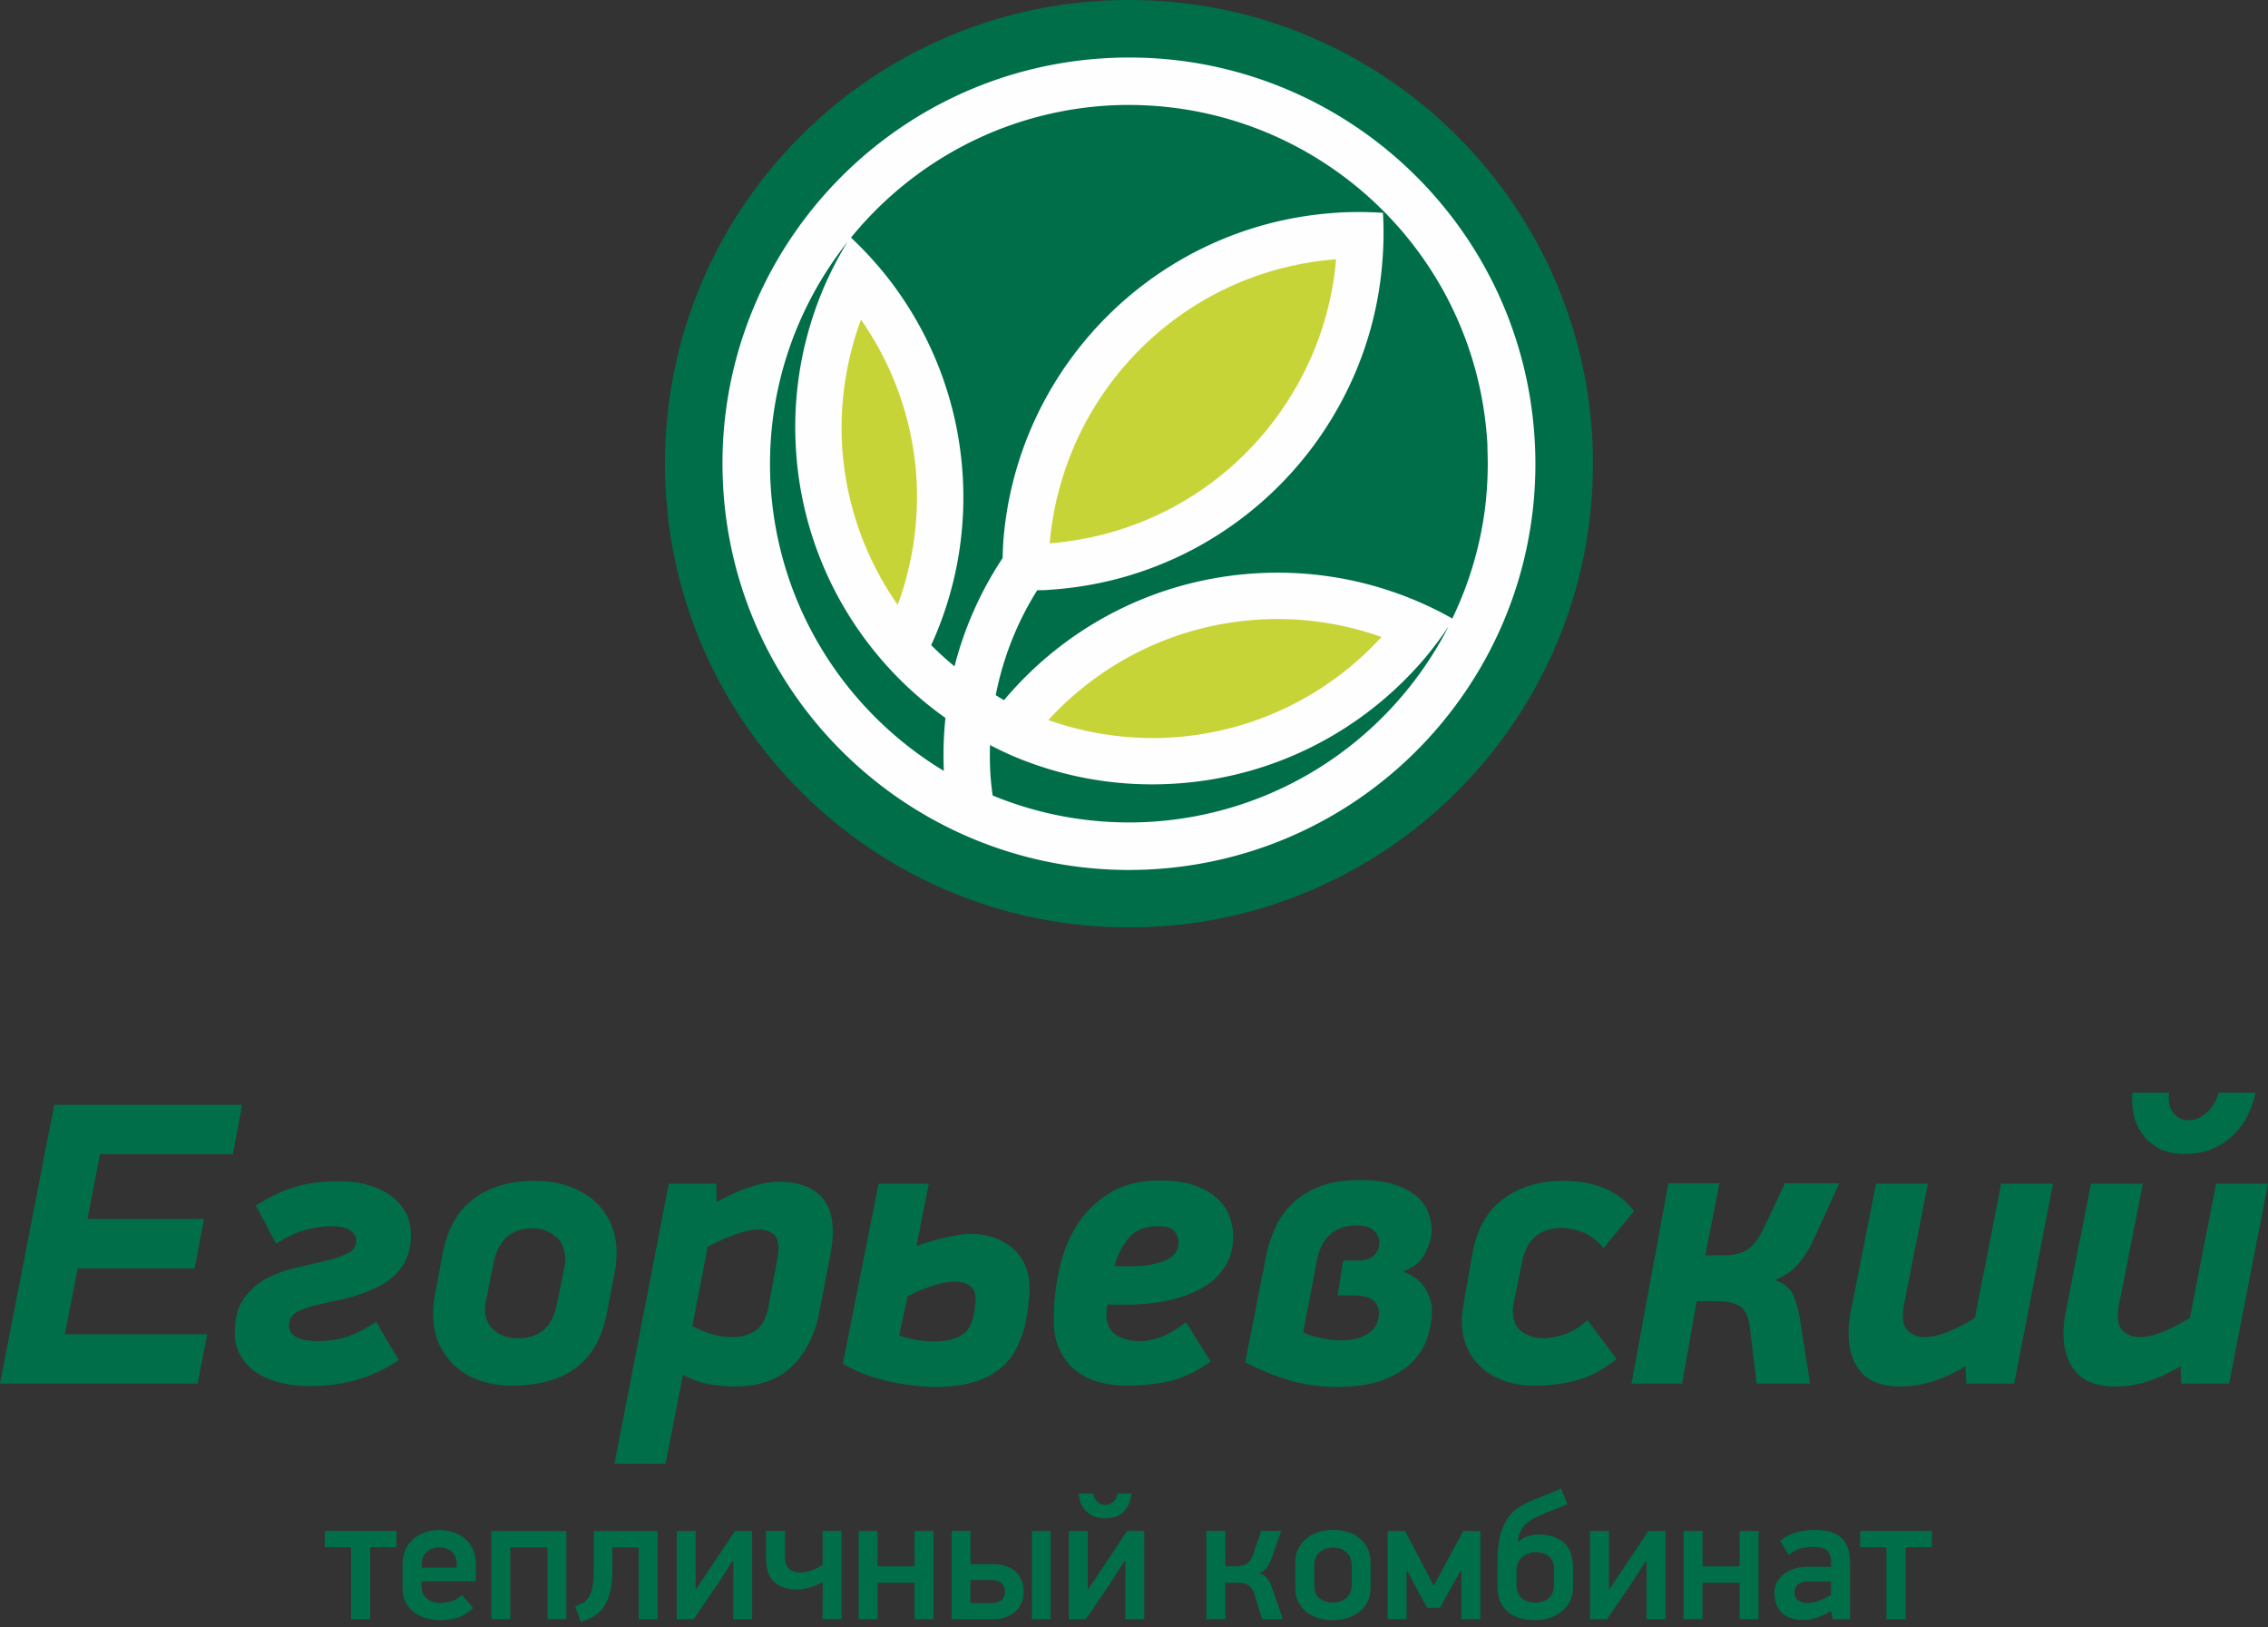 <svg width="191" height="137" fill="none" xmlns="http://www.w3.org/2000/svg"><rect width="100%" height="100%" fill="#333333" stroke="none"/><path d="M134.151 39.043c0 21.564-17.501 39.041-39.077 39.041C73.498 78.084 56 60.607 56 39.043 56 17.485 73.498 0 95.074 0c21.576 0 39.077 17.485 39.077 39.043z" fill="#006F49"/><path d="M125.096 42.512a30.1 30.1 0 0 1-2.791 9.565 28.614 28.614 0 0 0-3.439-1.662 29.925 29.925 0 0 0-12.941-2.152c-8.638.473-16.222 4.552-21.37 10.687-.244-.133-.474-.281-.7-.419a25.981 25.981 0 0 1 3.493-8.833c.252-.007.495-.007.75-.017.09-.003.182-.017.271-.024 9.24-.59 17.247-5.308 22.336-12.243a30.735 30.735 0 0 0 2.329-3.725 29.7 29.7 0 0 0 3.396-11.858c.096-1.257.113-2.527.041-3.818 0-.034 0-.059-.003-.093a30.812 30.812 0 0 0-3.65-.027c-.093.007-.182.017-.268.02-15.17.976-27.015 13.043-28.067 27.83-.02.416-.034.828-.048 1.243a29.96 29.96 0 0 0-4.05 9.115 25.643 25.643 0 0 1-1.964-1.785 29.906 29.906 0 0 0 2.663-14.104 29.937 29.937 0 0 0-6.687-17.285 31.367 31.367 0 0 0-2.73-2.923C76.853 13.65 84.558 9.392 93.406 8.88c16.673-.885 30.899 11.845 31.854 28.493.004.189.004.368.01.55a30.776 30.776 0 0 1-.175 4.59v-.001zm-28.353 26.69c-4.649.247-9.11-.563-13.146-2.225a24.43 24.43 0 0 1-.203-2.012 28.524 28.524 0 0 1-.02-2.234c.776.398 1.566.782 2.39 1.112a29.934 29.934 0 0 0 12.942 2.149c8.642-.477 16.212-4.553 21.373-10.681a32.536 32.536 0 0 0 1.911-2.565c-4.735 9.26-14.109 15.82-25.246 16.455zM64.89 40.707c-.41-7.654 2.082-14.77 6.484-20.34a29.538 29.538 0 0 0-1.695 3.166 29.84 29.84 0 0 0-2.659 14.108 29.832 29.832 0 0 0 6.698 17.285 29.957 29.957 0 0 0 5.903 5.52 30.17 30.17 0 0 0-.134 4.46c-8.268-4.988-14.014-13.832-14.597-24.2zm64.36-3.55c-1.041-18.862-17.184-33.3-36.063-32.262-18.875 1.047-33.328 17.176-32.29 36.031.711 12.84 8.419 23.624 19.215 28.873a34.16 34.16 0 0 0 16.848 3.395c15.948-.885 28.741-12.534 31.696-27.5.312-1.585.518-3.203.601-4.847a33.93 33.93 0 0 0-.007-3.691z" fill="#FEFEFE"/><path d="M105.336 37.715a25.78 25.78 0 0 0 3.267-4.212 25.97 25.97 0 0 0 3.914-11.674c-11.459.879-20.665 9.006-23.38 19.615a25.434 25.434 0 0 0-.735 4.304 26.693 26.693 0 0 0 2.213-.274 26.099 26.099 0 0 0 14.721-7.76zm.796 14.444c-7.112.405-13.38 3.6-17.844 8.463a26.237 26.237 0 0 0 10.209 1.48 26.13 26.13 0 0 0 17.844-8.47 26.115 26.115 0 0 0-10.209-1.473zM72.509 26.918a26.29 26.29 0 0 0-1.598 10.508 26.102 26.102 0 0 0 4.69 13.5 26.364 26.364 0 0 0 1.588-10.502 26.086 26.086 0 0 0-4.68-13.506z" fill="#C7D437"/><path d="M4.569 93.024h15.819l-.781 4.153H8.42l-1.054 5.455h9.821l-.792 4.154h-9.85l-1.088 5.553h12l-.82 4.157H0l4.569-23.472zM28.603 99.462c.82 0 1.594.097 2.32.289.729.194 1.364.483 1.91.87.544.385.977.854 1.299 1.411.308.557.474 1.201.474 1.928 0 .769-.125 1.433-.374 1.99a4.457 4.457 0 0 1-1.011 1.433 5.552 5.552 0 0 1-1.431.984c-.532.264-1.09.485-1.67.666-.579.186-1.156.34-1.734.459-.581.129-1.126.248-1.62.36a7.047 7.047 0 0 0-1.692.577c-.484.255-.73.635-.73 1.158 0 .454.214.792.65 1.009.429.217 1.02.322 1.772.322.882 0 1.707-.126 2.468-.376.761-.251 1.574-.666 2.442-1.259.32.543.634 1.085.951 1.619.316.532.634 1.071.956 1.617a12.575 12.575 0 0 1-3.973 1.769c-.624.161-1.237.27-1.842.324-.6.056-1.182.085-1.755.085a9.892 9.892 0 0 1-2.435-.288c-.765-.195-1.424-.477-1.983-.852a4.273 4.273 0 0 1-1.325-1.398c-.33-.555-.497-1.21-.497-1.957 0-1.181.253-2.129.75-2.842a5.386 5.386 0 0 1 1.887-1.691c.77-.407 1.591-.713 2.475-.921.887-.201 1.715-.393 2.476-.577.763-.181 1.387-.389 1.891-.629.501-.237.75-.594.75-1.075 0-.338-.163-.626-.495-.866-.328-.241-.835-.357-1.515-.357-.707 0-1.44.091-2.2.286-.763.194-1.612.588-2.543 1.179l-1.7-3.205c.655-.409 1.275-.75 1.86-1.019a9.759 9.759 0 0 1 1.718-.631c.566-.15 1.141-.25 1.703-.309a18.194 18.194 0 0 1 1.773-.083zM47.494 106.923c.07-.293.101-.582.101-.852 0-.886-.275-1.55-.834-1.991a2.982 2.982 0 0 0-1.925-.664c-.795 0-1.484.217-2.064.664-.578.441-.985 1.21-1.21 2.297l-.617 3.03a4.11 4.11 0 0 0-.1.821c0 .455.087.836.257 1.142.172.304.383.555.649.747.262.193.549.336.868.425.318.094.632.136.956.136.862 0 1.58-.212 2.147-.648.568-.429.967-1.201 1.195-2.314l.577-2.793zm3.613 3.644c-.407 2.089-1.283 3.628-2.625 4.614-1.337.993-3.148 1.484-5.417 1.484a8.148 8.148 0 0 1-2.491-.377 5.919 5.919 0 0 1-2.095-1.136 5.744 5.744 0 0 1-1.453-1.897c-.362-.747-.546-1.621-.546-2.62a8.508 8.508 0 0 1 .137-1.532l.65-3.475c.384-2.091 1.25-3.648 2.593-4.667 1.338-1.027 3.077-1.534 5.217-1.534 1.02 0 1.956.15 2.809.445.853.295 1.576.708 2.171 1.24a5.794 5.794 0 0 1 1.377 1.91c.329.738.49 1.562.49 2.467 0 .525-.045 1.013-.13 1.467l-.687 3.611zM65.461 106.027a4.62 4.62 0 0 0 .101-.883c0-.635-.164-1.063-.495-1.291-.33-.224-.736-.338-1.211-.338-.522 0-1.186.148-1.992.441a16.35 16.35 0 0 0-2.27 1.018l-1.29 6.688c.724.363 1.344.602 1.87.729a7.09 7.09 0 0 0 1.603.186 3.27 3.27 0 0 0 1.844-.543c.546-.363.911-1.029 1.09-2.002l.75-4.005zm3.51 4.573c-.368 1.843-1.129 3.321-2.285 4.446-1.158 1.127-2.763 1.686-4.806 1.686-.591 0-1.274-.056-2.049-.17-.773-.117-1.541-.389-2.313-.825l-1.468 7.502h-4.3l4.572-23.574h3.991l.034 1.536c1.085-.595 2.074-1.025 2.945-1.294.877-.275 1.61-.412 2.204-.412 1.493 0 2.649.346 3.443 1.04.794.695 1.193 1.753 1.193 3.184 0 .59-.068 1.239-.204 1.941l-.958 4.94zM78.621 112.95c.587 0 1.082-.051 1.482-.167.398-.114.723-.262.971-.444.253-.181.44-.386.564-.614.123-.224.222-.466.289-.714a4.76 4.76 0 0 0 .186-.957c.036-.315.055-.528.055-.646 0-.544-.165-.93-.498-1.158-.33-.222-.755-.338-1.274-.338-.524 0-1.142.116-1.842.338-.707.228-1.41.525-2.117.887l-.716 3.305a8.615 8.615 0 0 0 1.589.389c.53.081.971.119 1.311.119zm-4.635-13.283h4.228l-1.027 5.246h.036c.34-.136.722-.268 1.141-.394.42-.123.84-.23 1.247-.322.41-.091.799-.163 1.177-.219.374-.058.685-.089.938-.089.725 0 1.399.109 2.01.327a4.681 4.681 0 0 1 1.587.916c.44.4.78.877 1.018 1.432.244.561.36 1.175.36 1.858v.273a17.816 17.816 0 0 1-.407 2.996 8.99 8.99 0 0 1-.835 2.093 5.012 5.012 0 0 1-1.433 1.601c-.602.445-1.329.788-2.181 1.025-.851.237-1.871.357-3.056.357a18.528 18.528 0 0 1-3.543-.376 15.443 15.443 0 0 1-2.11-.579 11.728 11.728 0 0 1-2.155-.989l3.006-15.156zM97.475 103.244c-1.003 0-1.78.3-2.334.899-.555.606-.985 1.416-1.28 2.438.224.022.45.034.664.034h.597c.844 0 1.53-.063 2.064-.186.53-.125.954-.279 1.26-.458.305-.184.52-.394.632-.631a1.57 1.57 0 0 0 .172-.667 1.57 1.57 0 0 0-.34-1.006c-.228-.284-.707-.423-1.435-.423zm.206-3.85c1.137 0 2.097.134 2.881.409.781.272 1.416.628 1.907 1.071.492.445.844.941 1.056 1.501.217.554.327 1.127.327 1.721 0 .953-.227 1.787-.665 2.503-.446.713-1.068 1.313-1.874 1.789-.807.476-1.77.838-2.885 1.089-1.114.248-2.35.373-3.715.373h-.716c-.229 0-.468-.011-.717-.033a3.289 3.289 0 0 0-.102.783c0 .843.268 1.44.801 1.791.537.351 1.222.526 2.063.526.524 0 1.109-.119 1.76-.356.644-.237 1.334-.655 2.06-1.246.086.115.232.334.429.651.19.315.398.658.626 1.02.231.362.439.698.629 1.004.195.307.338.516.432.631-1.278.907-2.505 1.473-3.684 1.706-1.184.221-2.299.34-3.34.34-.87 0-1.674-.106-2.423-.309a5.222 5.222 0 0 1-1.96-.988 4.738 4.738 0 0 1-1.326-1.723c-.333-.688-.499-1.536-.499-2.535 0-1.432.15-2.844.466-4.242.3-1.398.8-2.646 1.508-3.744a8.485 8.485 0 0 1 2.767-2.695c1.137-.69 2.536-1.037 4.194-1.037zM114.281 103.175c-.589 0-1.083.091-1.477.272-.403.181-.73.414-.995.698a3.121 3.121 0 0 0-.593.94 5.738 5.738 0 0 0-.306.985l-1.159 6.096c.341.184.82.343 1.43.476a7.927 7.927 0 0 0 1.741.206c.705 0 1.266-.083 1.685-.252.425-.172.746-.376.974-.615.23-.242.371-.481.439-.736.073-.248.107-.463.107-.646 0-.454-.157-.821-.461-1.107-.309-.284-.915-.425-1.827-.425h-1.19l.472-2.932h1.233c.614 0 1.068-.145 1.364-.44a1.46 1.46 0 0 0 .442-1.056c0-.387-.152-.727-.442-1.024-.296-.293-.771-.44-1.437-.44zm.239-3.818c1.184 0 2.169.132 2.95.394.788.262 1.408.594 1.86 1.004.456.409.777.865.958 1.362.179.503.273.99.273 1.466 0 .591-.186 1.237-.546 1.942-.365.704-.989 1.216-1.878 1.531.842.298 1.459.754 1.86 1.382.394.627.595 1.266.595 1.926 0 .7-.12 1.433-.36 2.196-.235.76-.658 1.455-1.262 2.075-.6.626-1.419 1.141-2.451 1.539-1.038.391-2.339.593-3.904.593-1.546 0-2.974-.211-4.281-.629-1.308-.423-2.46-.904-3.463-1.451l1.742-8.888c.158-.773.404-1.547.734-2.318a6.543 6.543 0 0 1 1.412-2.078c.613-.613 1.396-1.106 2.337-1.48.944-.378 2.088-.566 3.424-.566zM132.762 116.221c-1.11.3-2.285.445-3.512.445a7.892 7.892 0 0 1-2.424-.36 5.556 5.556 0 0 1-1.94-1.055 5.105 5.105 0 0 1-1.296-1.702c-.316-.669-.477-1.451-.477-2.335 0-.203.009-.42.036-.646.02-.226.054-.465.101-.718l.752-4.324c.385-2.065 1.258-3.601 2.623-4.599 1.365-1 3.033-1.5 5.013-1.5.522 0 1.066.04 1.621.118.555.08 1.097.215 1.618.412.522.19 1.016.456 1.482.781.463.333.882.744 1.245 1.243l-2.556 3.104c-.591-.705-1.222-1.165-1.892-1.383-.673-.214-1.206-.322-1.62-.322-.882 0-1.616.231-2.196.698-.58.467-.98 1.219-1.179 2.263l-.679 3.375a1.753 1.753 0 0 0-.055.337 3.372 3.372 0 0 0-.016.343c0 .818.268 1.402.801 1.755a3.106 3.106 0 0 0 1.76.528c.451 0 1.018-.103 1.703-.306.676-.206 1.347-.613 2.012-1.228l2.455 3.271c-1.141.913-2.265 1.51-3.379 1.805h-.001zM154.89 99.63l-2.247 4.941c-.412.818-.862 1.489-1.349 2.01-.488.523-1.097.919-1.829 1.192.774.273 1.289.682 1.535 1.226.253.547.443 1.238.585 2.077l.848 5.42h-4.502l-.548-4.599c-.102-1.023-.409-1.671-.895-1.944-.49-.273-1.132-.407-1.932-.407h-1.667l-1.229 6.95h-4.262l3.105-16.865h4.298l-1.196 6.065h1.634c.706 0 1.318-.145 1.828-.425.509-.284.995-.89 1.449-1.823l1.806-3.817h4.568zM162.358 99.666l-2.048 10.356c-.018.136-.043.268-.052.393-.008.125-.008.242-.008.358 0 .657.184 1.125.559 1.395a2.04 2.04 0 0 0 1.242.408c.547 0 1.155-.123 1.827-.374.671-.251 1.484-.658 2.435-1.226l2.218-11.31h4.362l-3.269 16.83h-4.027l-.072-1.465c-.653.386-1.255.693-1.804.919-.548.228-1.043.398-1.499.509a8.287 8.287 0 0 1-1.211.222 9.582 9.582 0 0 1-.965.051c-1.528 0-2.634-.406-3.33-1.225-.692-.819-1.036-1.896-1.036-3.234 0-.595.066-1.227.198-1.909l2.114-10.699h4.366zM184.008 97.145c-.96 0-1.73-.176-2.318-.527-.593-.354-1.052-.783-1.381-1.295a4.335 4.335 0 0 1-.648-1.673 6.334 6.334 0 0 1-.085-1.65h3.098c-.04.255-.047.521-.016.798.034.275.122.521.262.742.128.22.316.403.542.55.228.153.51.229.853.229.342 0 .653-.076.938-.228.281-.148.53-.338.754-.568.21-.233.394-.485.541-.76.144-.278.245-.533.291-.763h3.1a8.101 8.101 0 0 1-.577 1.758 5.813 5.813 0 0 1-2.883 2.891c-.696.334-1.52.496-2.471.496zm-3.547 2.52-2.044 10.356a3.672 3.672 0 0 0-.051.394 3.178 3.178 0 0 0-.018.358c0 .657.188 1.125.564 1.395a2.03 2.03 0 0 0 1.24.407c.546 0 1.155-.123 1.828-.373.67-.25 1.482-.66 2.435-1.225l2.218-11.312h4.365l-3.274 16.83h-4.023l-.069-1.465c-.66.388-1.26.694-1.811.919-.546.229-1.041.399-1.497.511a8.278 8.278 0 0 1-1.208.221 9.951 9.951 0 0 1-.97.051c-1.526 0-2.634-.407-3.33-1.225-.692-.819-1.039-1.897-1.039-3.234 0-.595.069-1.227.206-1.91l2.113-10.698h4.365zM31.18 130.268v6.063h-1.618v-6.063h-2.207v-1.38h6.037v1.38H31.18zM38.47 131.768c0-.521-.145-.897-.434-1.134a1.625 1.625 0 0 0-1.036-.351c-.403 0-.752.123-1.048.369-.295.244-.438.611-.438 1.101v.241h2.956v-.226zm-2.974 1.369v.371c0 .264.043.483.134.669.092.185.21.335.356.452.146.114.316.199.508.254.197.054.398.085.61.085.227 0 .51-.045.831-.122.327-.079.648-.267.97-.558.163.195.318.374.474.553.157.172.307.356.46.546-.422.411-.865.682-1.326.816-.472.136-.94.201-1.408.201-.432 0-.841-.051-1.224-.163a3.014 3.014 0 0 1-1.025-.504 2.41 2.41 0 0 1-.699-.847c-.17-.342-.255-.74-.255-1.203v-1.95c0-.451.08-.854.23-1.214.16-.36.375-.664.657-.915.277-.248.602-.443.974-.579a3.506 3.506 0 0 1 1.21-.201c.45 0 .866.065 1.247.192.382.132.705.32.978.566.275.246.49.543.64.892.148.351.229.751.229 1.199v1.46h-4.57zM46.103 136.33v-6.047h-3.127v6.047h-1.593v-7.426h6.312v7.426h-1.592zM51.566 132.108c0 .718-.054 1.335-.172 1.843-.112.51-.285.937-.508 1.279a2.833 2.833 0 0 1-.835.832 3.845 3.845 0 0 1-1.144.476l-.466-1.274c.283-.11.52-.226.721-.358.204-.134.363-.311.49-.542.126-.23.213-.527.271-.885.052-.359.086-.825.086-1.395v-3.182h5.375v7.428h-1.593v-6.047h-2.225v1.825zM61.68 131.438l-1.19 1.861-2.074 3.032h-1.424v-7.428h1.59v4.877h.06l1.095-1.64 2.164-3.237h1.441v7.428h-1.589v-4.893h-.074zM66.105 128.888v2.178c0 .485.12.832.356 1.033.237.199.544.3.924.3.269 0 .569-.052.909-.163.333-.115.662-.267.98-.468v-2.88h1.594v7.442h-1.594l.011-3.135c-.479.261-.895.431-1.26.509a4.388 4.388 0 0 1-.951.121c-.792 0-1.419-.216-1.876-.644-.457-.431-.682-1.073-.682-1.923v-2.37h1.589zM77.026 136.33v-3.074H73.9v3.074h-1.588v-7.426H73.9v2.972h3.125v-2.972h1.594v7.426h-1.594zM86.912 128.902h1.566v7.427h-1.566v-7.427zm-5.182 6.079h1.75c.376 0 .665-.088.867-.262.199-.174.297-.42.297-.729a.97.97 0 0 0-.267-.66c-.178-.201-.48-.302-.897-.302h-1.75v1.953zm-1.59 1.348v-7.443h1.59v2.807h1.858c.846 0 1.497.213 1.945.64.45.425.674.977.674 1.657 0 .319-.054.624-.155.908-.108.286-.271.53-.49.742-.224.21-.49.38-.82.501-.327.128-.707.188-1.148.188h-3.453zM93.074 127.835c-.423 0-.772-.069-1.048-.21a2.201 2.201 0 0 1-.678-.523 1.97 1.97 0 0 1-.371-.678 2.88 2.88 0 0 1-.13-.675h1.233c.014.099.038.208.083.318a1.08 1.08 0 0 0 .502.545.874.874 0 0 0 .409.096.953.953 0 0 0 .44-.096 1.019 1.019 0 0 0 .509-.545c.036-.11.056-.219.056-.318h1.215c-.02.21-.067.438-.15.675a2.132 2.132 0 0 1-.365.678 1.935 1.935 0 0 1-.664.523c-.273.141-.62.21-1.041.21zm1.623 3.603-1.187 1.86-2.072 3.033h-1.43v-7.427h1.596v4.875h.06l1.095-1.636 2.162-3.239h1.443v7.427H94.77v-4.893h-.072zM101.59 136.33v-7.442h1.594v2.988h.946c.3 0 .569-.063.811-.184.239-.118.438-.402.6-.843l.675-1.961h1.683l-.763 2.167a3.53 3.53 0 0 1-.429.894 1.358 1.358 0 0 1-.686.503c.352.101.605.28.768.533.164.255.296.565.419.937l.826 2.408h-1.742l-.617-2.01a1.956 1.956 0 0 0-.246-.552 1.059 1.059 0 0 0-.721-.477 3.32 3.32 0 0 0-.488-.035h-1.036v3.074h-1.594zM113.836 131.829c0-.279-.052-.518-.141-.713a1.443 1.443 0 0 0-.369-.472 1.41 1.41 0 0 0-.513-.261 1.832 1.832 0 0 0-1.108 0 1.372 1.372 0 0 0-.515.261 1.301 1.301 0 0 0-.369.472 1.635 1.635 0 0 0-.143.713v1.575c0 .563.156.957.465 1.187.314.23.685.343 1.112.343.182 0 .368-.027.558-.081.19-.056.36-.143.513-.262.147-.121.268-.279.369-.474.089-.192.141-.431.141-.713v-1.575zm1.589 1.877c0 .44-.088.829-.262 1.169a2.47 2.47 0 0 1-.71.848 3.125 3.125 0 0 1-1.014.512c-.385.114-.777.17-1.19.17-.422 0-.826-.056-1.216-.17a3.002 3.002 0 0 1-1.007-.512 2.481 2.481 0 0 1-.685-.848 2.578 2.578 0 0 1-.255-1.169v-2.161a2.5 2.5 0 0 1 .967-2.025c.291-.233.624-.41 1.005-.53a4.03 4.03 0 0 1 1.208-.177c.45 0 .864.058 1.247.177.381.12.716.299 1.001.536.284.235.51.521.669.861.159.34.242.734.242 1.17v2.149zM120.789 133.452l1.244-2.346 1.2-2.203h1.43v7.427h-1.591v-4.065h-.083l-1.719 3.103h-1.084l-.827-1.53-.811-1.529h-.089v4.021h-1.596v-7.427h1.464l1.182 2.236 1.188 2.313h.092zM130.88 132.218c0-.559-.145-.955-.436-1.186-.295-.23-.67-.346-1.133-.346a1.82 1.82 0 0 0-.557.092 1.628 1.628 0 0 0-.524.286 1.405 1.405 0 0 0-.374.492 1.629 1.629 0 0 0-.143.72v1.127c0 .281.042.521.13.716.082.194.192.351.338.474.138.116.309.203.506.259a2.25 2.25 0 0 0 1.197 0 1.47 1.47 0 0 0 .506-.259c.15-.123.262-.28.351-.474.092-.195.139-.435.139-.716v-1.185zm-3.019-2.415c.121-.11.259-.204.41-.277.152-.074.302-.139.458-.189.153-.051.309-.087.459-.104.15-.02.282-.032.391-.032.916 0 1.628.237 2.136.707.506.47.756 1.162.756 2.084v1.621c0 .45-.085.848-.264 1.194-.17.347-.407.635-.698.873a3.136 3.136 0 0 1-1.01.538 3.927 3.927 0 0 1-1.226.186c-.971 0-1.741-.235-2.305-.718-.567-.481-.851-1.174-.851-2.073v-1.965c0-.459.016-.881.05-1.266.026-.387.082-.742.167-1.078.083-.327.202-.635.331-.921.144-.284.321-.562.526-.835.161-.199.346-.373.567-.53.219-.154.457-.292.705-.42.248-.123.51-.244.781-.353.269-.11.53-.215.783-.315.13-.05.246-.094.356-.144.112-.044.224-.089.332-.136.109-.042.225-.089.349-.139.118-.051.255-.114.402-.18l.545 1.305c-.245.108-.446.197-.614.262-.161.065-.306.125-.434.172-.127.051-.24.096-.345.136-.103.041-.226.085-.349.135-.365.152-.687.293-.964.436a3.59 3.59 0 0 0-.73.474c-.204.174-.37.38-.495.619-.127.24-.212.53-.259.874l.04.059zM138.589 131.438l-1.186 1.861-2.073 3.032h-1.428v-7.428h1.593v4.877h.061l1.101-1.64 2.16-3.237h1.439v7.428h-1.591v-4.893h-.076zM146.503 136.33v-3.074h-3.124v3.074h-1.594v-7.426h1.594v2.972h3.124v-2.972h1.592v7.426h-1.592zM154.207 133.15h-1.784a2.93 2.93 0 0 0-.439.032c-.15.015-.288.06-.414.122-.125.07-.228.161-.318.277a.917.917 0 0 0-.123.499c0 .28.101.498.298.651.203.156.468.237.799.237.179 0 .356-.027.54-.072.179-.044.355-.1.532-.165a3.53 3.53 0 0 0 .495-.219c.156-.079.295-.152.414-.224v-1.138zm-.029 2.504c-.531.3-.976.502-1.348.593a3.973 3.973 0 0 1-1.011.143c-.744 0-1.321-.196-1.744-.597-.421-.403-.634-.953-.634-1.655 0-.409.097-.756.274-1.035.183-.28.403-.508.68-.683.264-.174.56-.301.873-.38.318-.082.611-.123.882-.123h2.057v-.454c0-.436-.126-.751-.376-.941-.249-.19-.636-.286-1.158-.286a4.61 4.61 0 0 0-.926.114c-.363.074-.73.262-1.097.563l-.741-1.185c.502-.382 1.003-.628 1.511-.744.506-.116.974-.17 1.406-.17 1.02 0 1.775.224 2.254.673.479.447.721 1.133.721 2.057v4.786h-1.444l-.134-.644-.045-.032zM160.489 130.268v6.063h-1.625v-6.063h-2.212v-1.38h6.044v1.38h-2.207z" fill="#006F49"/></svg>